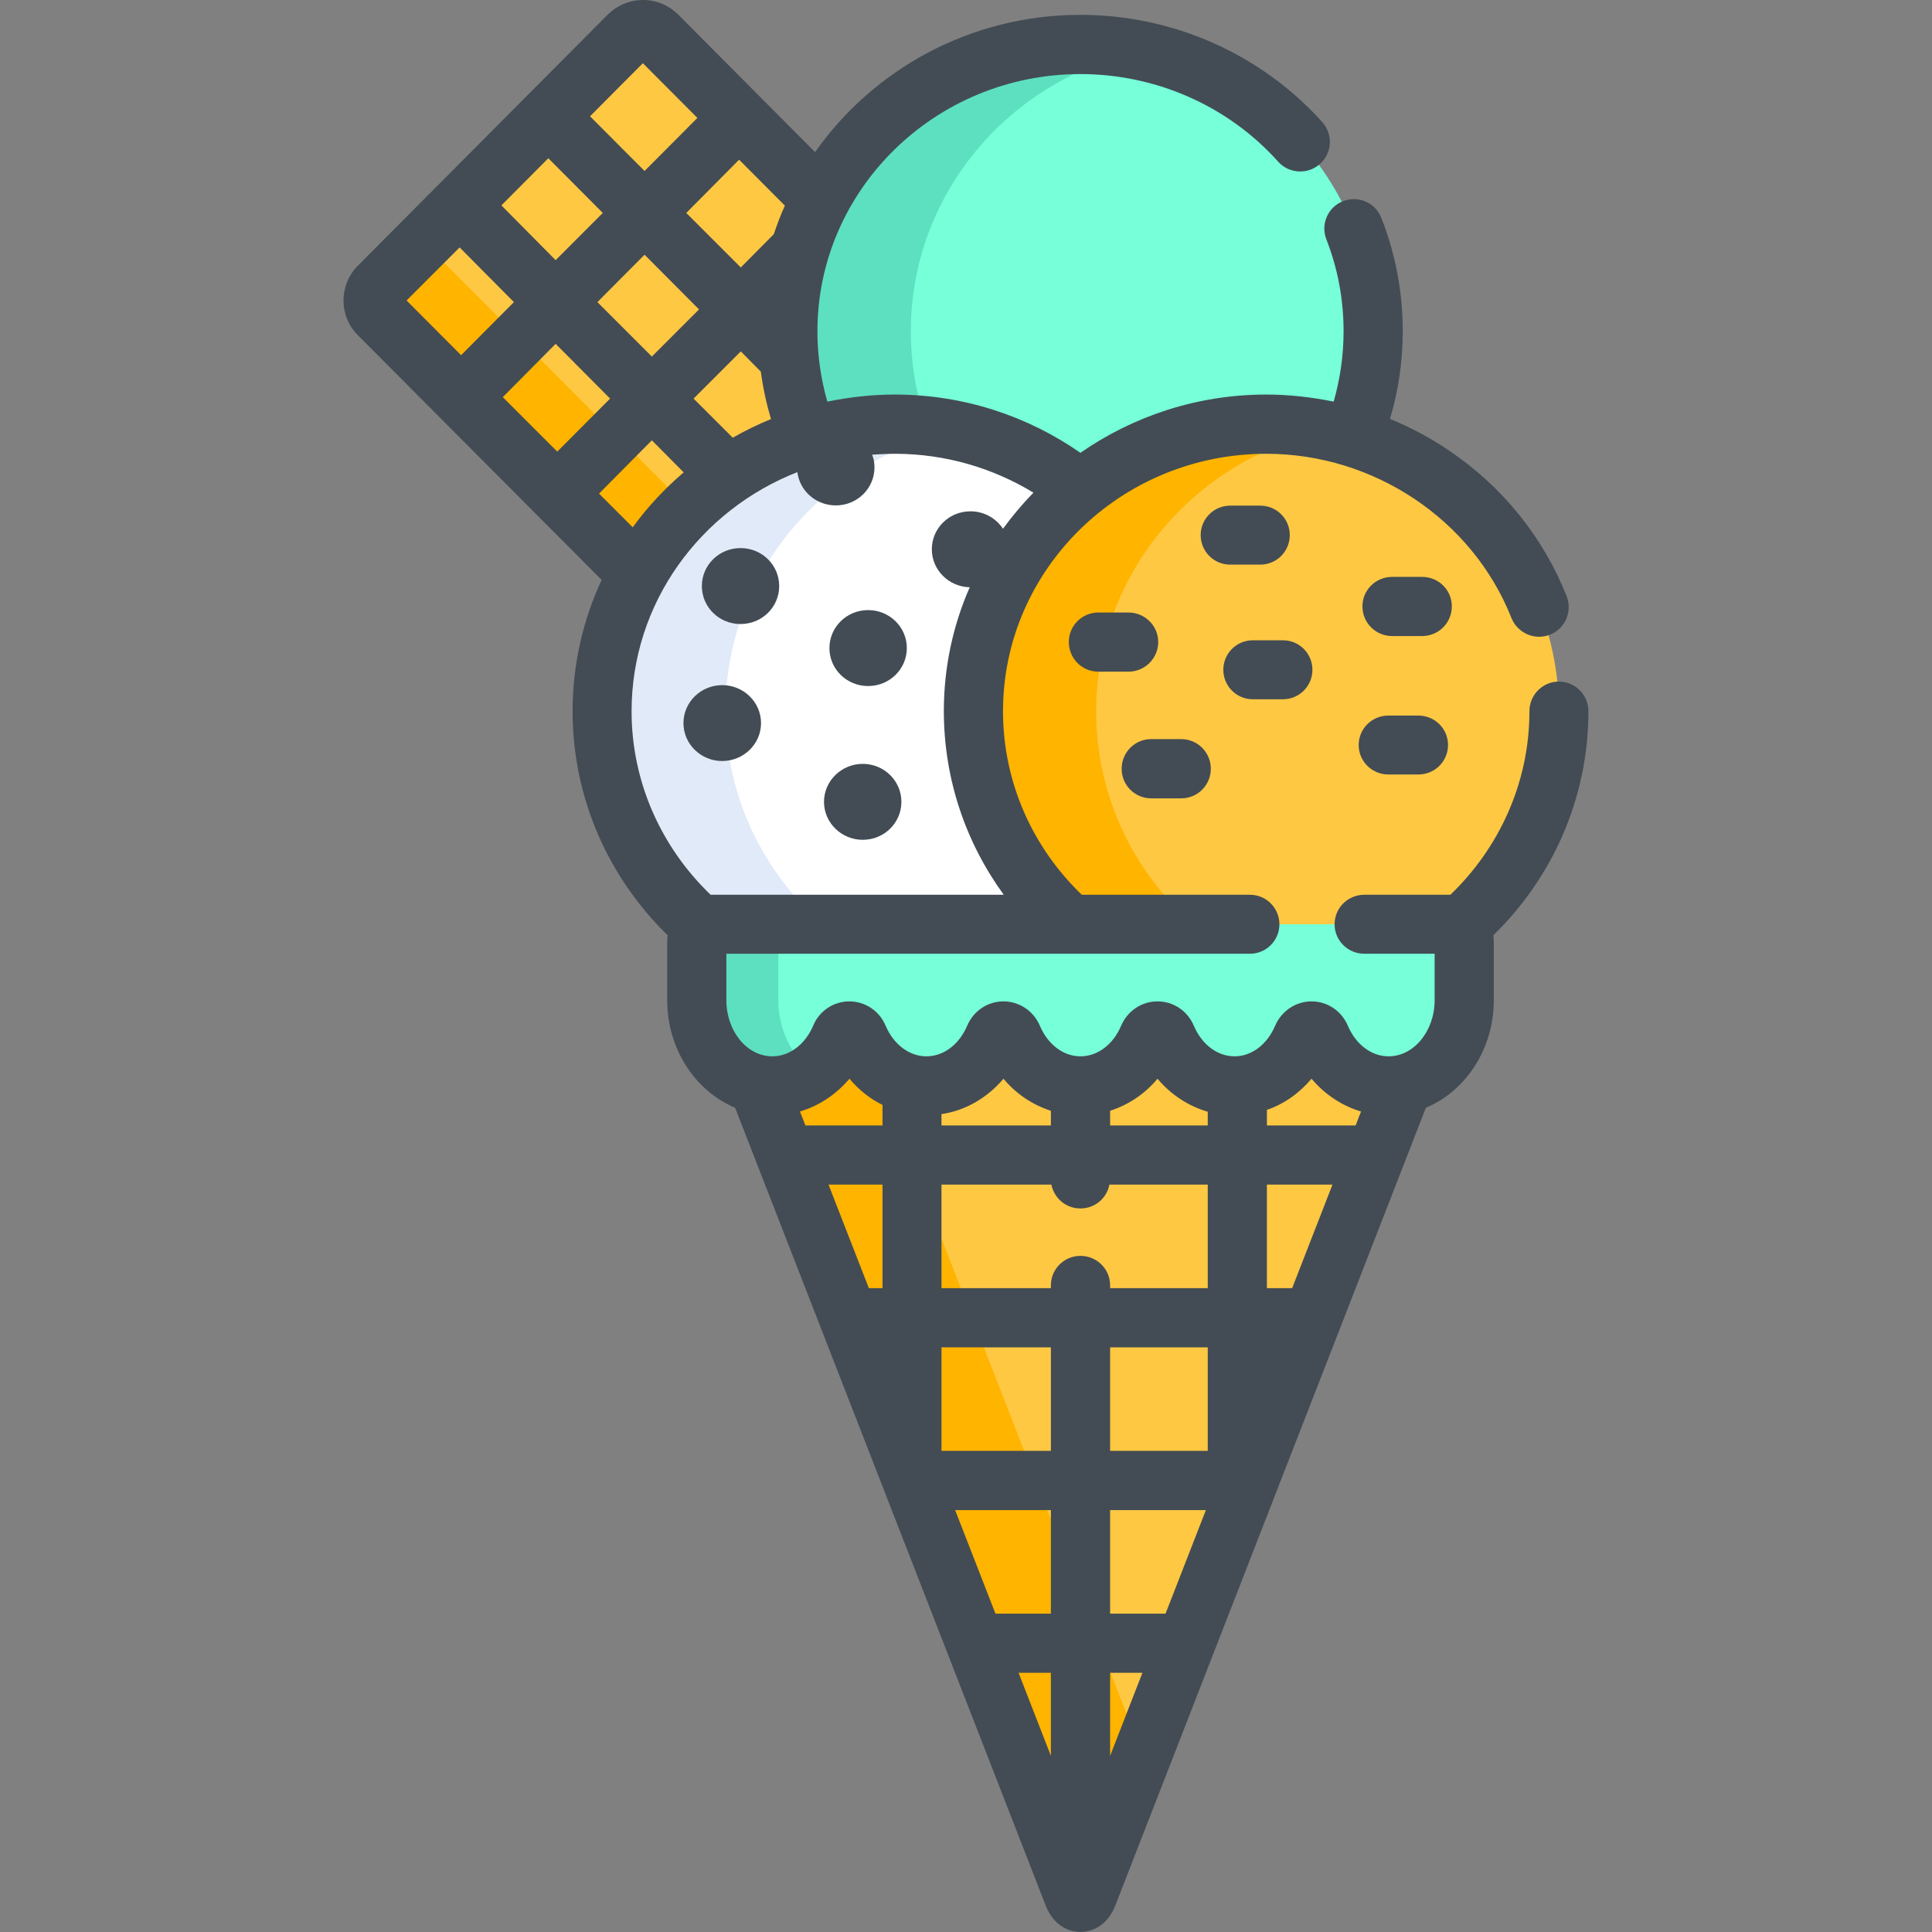 <?xml version="1.0" encoding="UTF-8"?>
<svg xmlns="http://www.w3.org/2000/svg" xmlns:xlink="http://www.w3.org/1999/xlink" width="32px" height="32px" viewBox="0 0 32 32" version="1.1">
<rect x="0" y="0" width="32" height="32" fill="#808080" stroke="none"/>
<g id="surface1">
<path style=" stroke:none;fill-rule:nonzero;fill:rgb(100%,78.431%,26.275%);fill-opacity:1;" d="M 13.047 5.488 C 13.047 4.703 13.246 3.961 13.59 3.305 L 10.883 0.586 C 10.754 0.457 10.547 0.457 10.418 0.586 L 6.273 4.746 C 6.148 4.871 6.148 5.082 6.273 5.211 L 10.559 9.512 C 11.16 8.434 12.172 7.605 13.387 7.238 C 13.168 6.695 13.047 6.105 13.047 5.488 Z M 13.047 5.488 "/>
<path style=" stroke:none;fill-rule:nonzero;fill:rgb(100%,70.588%,0%);fill-opacity:1;" d="M 11.398 8.41 L 7.152 4.148 C 7.098 4.094 7.07 4.027 7.059 3.961 L 6.273 4.746 C 6.148 4.871 6.148 5.082 6.273 5.211 L 10.559 9.512 C 10.785 9.105 11.07 8.734 11.398 8.41 Z M 11.398 8.41 "/>
<path style=" stroke:none;fill-rule:nonzero;fill:rgb(46.275%,100%,85.098%);fill-opacity:1;" d="M 20.973 7.027 C 21.473 7.027 21.953 7.102 22.406 7.238 C 22.625 6.695 22.746 6.105 22.746 5.488 C 22.746 2.863 20.574 0.738 17.895 0.738 C 15.219 0.738 13.047 2.863 13.047 5.488 C 13.047 6.105 13.168 6.695 13.387 7.238 C 13.84 7.102 14.32 7.027 14.82 7.027 C 15.988 7.027 17.059 7.434 17.895 8.105 C 18.73 7.43 19.805 7.027 20.973 7.027 Z M 20.973 7.027 "/>
<path style=" stroke:none;fill-rule:nonzero;fill:rgb(36.471%,87.843%,74.902%);fill-opacity:1;" d="M 14.82 7.027 C 15 7.027 15.18 7.035 15.355 7.055 C 15.18 6.566 15.086 6.039 15.086 5.488 C 15.086 3.207 16.727 1.301 18.914 0.844 C 18.586 0.773 18.246 0.738 17.895 0.738 C 15.219 0.738 13.047 2.863 13.047 5.488 C 13.047 6.105 13.168 6.695 13.387 7.238 C 13.84 7.102 14.32 7.027 14.82 7.027 Z M 14.82 7.027 "/>
<path style=" stroke:none;fill-rule:nonzero;fill:rgb(100%,100%,100%);fill-opacity:1;" d="M 16.125 11.781 C 16.125 10.301 16.812 8.977 17.895 8.105 C 17.059 7.43 15.988 7.027 14.82 7.027 C 12.145 7.027 9.973 9.152 9.973 11.777 C 9.973 13.211 10.621 14.496 11.641 15.367 C 11.684 15.332 11.734 15.309 11.793 15.309 L 17.727 15.309 C 16.742 14.438 16.125 13.18 16.125 11.781 Z M 16.125 11.781 "/>
<path style=" stroke:none;fill-rule:nonzero;fill:rgb(88.235%,91.765%,97.255%);fill-opacity:1;" d="M 11.793 15.309 L 13.621 15.309 C 12.637 14.438 12.016 13.18 12.016 11.781 C 12.016 9.5 13.656 7.594 15.844 7.133 C 15.512 7.062 15.172 7.027 14.82 7.027 C 12.145 7.027 9.973 9.152 9.973 11.781 C 9.973 13.211 10.621 14.496 11.641 15.367 C 11.684 15.332 11.734 15.309 11.793 15.309 Z M 11.793 15.309 "/>
<path style=" stroke:none;fill-rule:nonzero;fill:rgb(100%,78.431%,26.275%);fill-opacity:1;" d="M 20.973 7.027 C 18.293 7.027 16.125 9.152 16.125 11.781 C 16.125 13.18 16.742 14.438 17.723 15.309 L 24 15.309 C 24.055 15.309 24.109 15.332 24.148 15.367 C 25.172 14.496 25.82 13.211 25.82 11.781 C 25.82 9.152 23.648 7.027 20.973 7.027 Z M 20.973 7.027 "/>
<path style=" stroke:none;fill-rule:nonzero;fill:rgb(100%,70.588%,0%);fill-opacity:1;" d="M 17.727 15.309 L 19.758 15.309 C 18.773 14.438 18.156 13.18 18.156 11.781 C 18.156 9.496 19.797 7.59 21.988 7.133 C 21.66 7.062 21.32 7.027 20.973 7.027 C 18.293 7.027 16.125 9.152 16.125 11.781 C 16.125 13.18 16.742 14.438 17.727 15.309 Z M 17.727 15.309 "/>
<path style=" stroke:none;fill-rule:nonzero;fill:rgb(100%,78.431%,26.275%);fill-opacity:1;" d="M 23 17.984 C 22.516 17.984 22.086 17.676 21.875 17.18 C 21.848 17.117 21.789 17.074 21.723 17.074 C 21.66 17.074 21.602 17.117 21.574 17.18 C 21.363 17.676 20.93 17.984 20.449 17.984 C 19.965 17.984 19.535 17.676 19.324 17.18 C 19.293 17.117 19.234 17.074 19.172 17.074 C 19.109 17.074 19.051 17.117 19.023 17.18 C 18.812 17.676 18.379 17.984 17.895 17.984 C 17.414 17.984 16.98 17.676 16.77 17.18 C 16.742 17.117 16.684 17.074 16.621 17.074 C 16.555 17.074 16.496 17.117 16.469 17.18 C 16.258 17.676 15.828 17.984 15.344 17.984 C 14.859 17.984 14.43 17.676 14.219 17.18 C 14.191 17.117 14.133 17.074 14.07 17.074 C 14.004 17.074 13.945 17.117 13.918 17.18 C 13.707 17.676 13.277 17.984 12.793 17.984 C 12.707 17.984 12.625 17.977 12.547 17.957 L 17.777 31.383 C 17.844 31.551 17.949 31.551 18.016 31.383 L 23.246 17.957 C 23.164 17.977 23.082 17.984 23 17.984 Z M 23 17.984 "/>
<path style=" stroke:none;fill-rule:nonzero;fill:rgb(46.275%,100%,85.098%);fill-opacity:1;" d="M 23 17.984 C 22.516 17.984 22.086 17.676 21.875 17.18 C 21.848 17.117 21.789 17.074 21.723 17.074 C 21.66 17.074 21.602 17.117 21.574 17.18 C 21.363 17.676 20.93 17.984 20.449 17.984 C 19.965 17.984 19.535 17.676 19.324 17.18 C 19.293 17.117 19.234 17.074 19.172 17.074 C 19.109 17.074 19.051 17.117 19.023 17.18 C 18.812 17.676 18.379 17.984 17.895 17.984 C 17.414 17.984 16.98 17.676 16.77 17.18 C 16.742 17.117 16.684 17.074 16.621 17.074 C 16.555 17.074 16.496 17.117 16.469 17.18 C 16.258 17.676 15.828 17.984 15.344 17.984 C 14.859 17.984 14.43 17.676 14.219 17.18 C 14.191 17.117 14.133 17.074 14.07 17.074 C 14.004 17.074 13.945 17.117 13.918 17.18 C 13.707 17.676 13.277 17.984 12.793 17.984 C 12.102 17.984 11.543 17.348 11.543 16.566 L 11.543 15.594 C 11.543 15.438 11.652 15.309 11.793 15.309 L 24 15.309 C 24.137 15.309 24.25 15.438 24.25 15.594 L 24.25 16.566 C 24.25 17.348 23.691 17.984 23 17.984 Z M 23 17.984 "/>
<path style=" stroke:none;fill-rule:nonzero;fill:rgb(100%,70.588%,0%);fill-opacity:1;" d="M 14.219 17.18 C 14.191 17.117 14.133 17.074 14.07 17.074 C 14.004 17.074 13.945 17.117 13.918 17.18 C 13.707 17.676 13.277 17.984 12.793 17.984 C 12.707 17.984 12.625 17.977 12.547 17.957 L 17.777 31.383 C 17.844 31.551 17.949 31.551 18.016 31.383 L 18.922 29.059 L 14.434 17.535 C 14.348 17.434 14.273 17.312 14.219 17.18 Z M 14.219 17.18 "/>
<path style=" stroke:none;fill-rule:nonzero;fill:rgb(36.471%,87.843%,74.902%);fill-opacity:1;" d="M 12.891 16.566 L 12.891 15.594 C 12.891 15.438 13.004 15.309 13.141 15.309 L 11.793 15.309 C 11.652 15.309 11.543 15.438 11.543 15.594 L 11.543 16.566 C 11.543 17.348 12.102 17.984 12.793 17.984 C 13.039 17.984 13.27 17.906 13.469 17.762 C 13.121 17.508 12.891 17.066 12.891 16.566 Z M 12.891 16.566 "/>
<path style=" stroke:none;fill-rule:nonzero;fill:rgb(26.275%,29.804%,32.941%);fill-opacity:1;" d="M 12.605 11.977 C 12.605 11.629 12.316 11.348 11.961 11.348 C 11.609 11.348 11.32 11.629 11.32 11.977 C 11.32 12.324 11.609 12.605 11.961 12.605 C 12.316 12.605 12.605 12.324 12.605 11.977 Z M 12.605 11.977 "/>
<path style=" stroke:none;fill-rule:nonzero;fill:rgb(26.275%,29.804%,32.941%);fill-opacity:1;" d="M 14.93 13.281 C 14.93 12.934 14.645 12.652 14.289 12.652 C 13.938 12.652 13.648 12.934 13.648 13.281 C 13.648 13.629 13.938 13.91 14.289 13.91 C 14.645 13.91 14.93 13.629 14.93 13.281 Z M 14.93 13.281 "/>
<path style=" stroke:none;fill-rule:nonzero;fill:rgb(26.275%,29.804%,32.941%);fill-opacity:1;" d="M 15.02 10.734 C 15.02 10.387 14.734 10.105 14.379 10.105 C 14.023 10.105 13.738 10.387 13.738 10.734 C 13.738 11.082 14.023 11.363 14.379 11.363 C 14.734 11.363 15.02 11.082 15.02 10.734 Z M 15.02 10.734 "/>
<path style=" stroke:none;fill-rule:nonzero;fill:rgb(26.275%,29.804%,32.941%);fill-opacity:1;" d="M 12.906 9.707 C 12.906 9.359 12.621 9.078 12.266 9.078 C 11.91 9.078 11.625 9.359 11.625 9.707 C 11.625 10.055 11.91 10.336 12.266 10.336 C 12.621 10.336 12.906 10.055 12.906 9.707 Z M 12.906 9.707 "/>
<path style=" stroke:none;fill-rule:nonzero;fill:rgb(26.275%,29.804%,32.941%);fill-opacity:1;" d="M 26.309 11.781 C 26.309 11.508 26.09 11.289 25.82 11.289 C 25.551 11.289 25.332 11.508 25.332 11.781 C 25.332 12.969 24.828 14.047 24.023 14.82 C 24.016 14.82 24.008 14.82 24 14.82 L 22.598 14.82 C 22.324 14.82 22.105 15.039 22.105 15.309 C 22.105 15.578 22.324 15.797 22.598 15.797 L 23.762 15.797 L 23.762 16.566 C 23.762 17.078 23.418 17.496 23 17.496 C 22.715 17.496 22.457 17.301 22.324 16.988 C 22.219 16.742 21.984 16.586 21.723 16.586 C 21.465 16.586 21.227 16.742 21.121 16.988 C 20.988 17.301 20.73 17.496 20.449 17.496 C 20.164 17.496 19.906 17.301 19.773 16.988 C 19.668 16.742 19.434 16.586 19.172 16.586 C 18.91 16.586 18.676 16.742 18.57 16.988 C 18.438 17.301 18.18 17.496 17.895 17.496 C 17.613 17.496 17.355 17.301 17.223 16.988 C 17.117 16.742 16.879 16.586 16.621 16.586 C 16.359 16.586 16.125 16.742 16.02 16.988 C 15.887 17.301 15.629 17.496 15.344 17.496 C 15.062 17.496 14.801 17.301 14.668 16.988 C 14.566 16.742 14.328 16.586 14.066 16.586 C 13.809 16.586 13.57 16.742 13.469 16.988 C 13.336 17.301 13.074 17.496 12.793 17.496 C 12.371 17.496 12.031 17.078 12.031 16.566 L 12.031 15.797 L 20.703 15.797 C 20.973 15.797 21.191 15.578 21.191 15.309 C 21.191 15.039 20.973 14.82 20.703 14.82 L 17.918 14.82 C 17.113 14.047 16.613 12.969 16.613 11.781 C 16.613 9.43 18.566 7.516 20.973 7.516 C 22.758 7.516 24.391 8.609 25.035 10.238 C 25.137 10.488 25.422 10.613 25.672 10.512 C 25.926 10.414 26.047 10.129 25.949 9.875 C 25.562 8.902 24.895 8.07 24.016 7.473 C 23.703 7.258 23.371 7.082 23.023 6.938 C 23.16 6.48 23.234 5.992 23.234 5.488 C 23.234 4.844 23.117 4.211 22.879 3.609 C 22.781 3.355 22.496 3.234 22.246 3.332 C 21.992 3.43 21.871 3.715 21.969 3.965 C 22.16 4.453 22.254 4.965 22.254 5.488 C 22.254 5.895 22.195 6.281 22.09 6.652 C 21.723 6.578 21.352 6.535 20.973 6.535 C 19.828 6.535 18.766 6.895 17.895 7.5 C 17.027 6.895 15.965 6.535 14.82 6.535 C 14.438 6.535 14.066 6.578 13.703 6.652 C 13.598 6.281 13.539 5.895 13.539 5.488 C 13.539 3.141 15.492 1.227 17.895 1.227 C 19.148 1.227 20.344 1.754 21.172 2.68 C 21.352 2.879 21.664 2.895 21.863 2.715 C 22.066 2.535 22.082 2.227 21.902 2.023 C 20.887 0.895 19.43 0.246 17.895 0.246 C 16.074 0.246 14.465 1.148 13.5 2.52 L 11.23 0.238 C 11.074 0.086 10.871 0 10.652 0 C 10.43 0 10.227 0.086 10.07 0.238 L 5.93 4.398 C 5.609 4.719 5.609 5.238 5.93 5.555 L 9.965 9.605 C 9.656 10.27 9.484 11.004 9.484 11.781 C 9.484 13.23 10.086 14.543 11.059 15.492 C 11.055 15.527 11.051 15.559 11.051 15.594 L 11.051 16.566 C 11.051 17.379 11.52 18.074 12.176 18.348 L 17.32 31.562 C 17.48 31.969 17.801 32 17.895 32 C 17.992 32 18.312 31.969 18.473 31.562 L 23.617 18.348 C 24.273 18.074 24.742 17.379 24.742 16.566 L 24.742 15.594 C 24.742 15.559 24.738 15.527 24.734 15.492 C 25.707 14.543 26.309 13.23 26.309 11.781 Z M 21.723 17.867 C 21.945 18.129 22.227 18.316 22.543 18.41 L 22.453 18.641 L 20.984 18.641 L 20.984 18.383 C 21.27 18.285 21.523 18.105 21.723 17.867 Z M 21.402 21.336 L 20.984 21.336 L 20.984 19.621 L 22.07 19.621 Z M 19.305 26.727 L 18.387 26.727 L 18.387 25.012 L 19.973 25.012 Z M 15.82 25.012 L 17.406 25.012 L 17.406 26.727 L 16.488 26.727 Z M 17.414 19.621 C 17.461 19.848 17.656 20.016 17.895 20.016 C 18.133 20.016 18.332 19.848 18.375 19.621 L 20.004 19.621 L 20.004 21.336 L 18.387 21.336 L 18.387 21.289 C 18.387 21.02 18.168 20.801 17.895 20.801 C 17.625 20.801 17.406 21.02 17.406 21.289 L 17.406 21.336 L 15.594 21.336 L 15.594 19.621 Z M 18.387 24.031 L 18.387 22.316 L 20.004 22.316 L 20.004 24.031 Z M 17.406 24.031 L 15.594 24.031 L 15.594 22.316 L 17.406 22.316 Z M 14.617 21.336 L 14.391 21.336 L 13.723 19.621 L 14.617 19.621 Z M 19.172 17.867 C 19.395 18.133 19.684 18.32 20.004 18.414 L 20.004 18.641 L 18.387 18.641 L 18.387 18.398 C 18.688 18.301 18.961 18.121 19.172 17.867 Z M 16.621 17.867 C 16.832 18.121 17.105 18.301 17.406 18.398 L 17.406 18.641 L 15.594 18.641 L 15.594 18.453 C 15.992 18.395 16.352 18.184 16.621 17.867 Z M 14.07 17.867 C 14.223 18.051 14.41 18.199 14.617 18.301 L 14.617 18.641 L 13.34 18.641 L 13.25 18.41 C 13.566 18.316 13.848 18.129 14.07 17.867 Z M 13 3.406 C 12.93 3.559 12.871 3.719 12.816 3.879 L 12.27 4.43 L 11.367 3.527 L 12.242 2.645 Z M 12.27 5.82 L 12.602 6.156 C 12.637 6.422 12.695 6.688 12.77 6.941 C 12.551 7.031 12.34 7.133 12.137 7.25 L 11.488 6.602 Z M 10.797 5.906 L 9.895 5.004 L 10.676 4.219 L 11.578 5.125 Z M 10.648 1.047 L 11.551 1.953 L 10.676 2.832 L 9.773 1.926 Z M 9.082 2.621 L 9.984 3.527 L 9.203 4.309 L 8.305 3.402 Z M 6.734 4.977 L 7.613 4.098 L 8.512 5.004 L 7.637 5.883 Z M 8.328 6.578 L 9.203 5.695 L 10.105 6.602 L 9.23 7.48 Z M 9.922 8.176 L 10.797 7.293 L 11.324 7.824 C 11.008 8.094 10.723 8.398 10.48 8.734 Z M 11.77 14.82 C 10.965 14.047 10.461 12.969 10.461 11.781 C 10.461 9.984 11.602 8.449 13.207 7.82 C 13.246 8.133 13.516 8.371 13.844 8.371 C 14.199 8.371 14.484 8.09 14.484 7.742 C 14.484 7.668 14.473 7.598 14.445 7.531 C 14.57 7.523 14.695 7.516 14.82 7.516 C 15.664 7.516 16.449 7.754 17.117 8.16 C 16.934 8.348 16.766 8.547 16.613 8.758 C 16.5 8.586 16.301 8.469 16.074 8.469 C 15.719 8.469 15.434 8.75 15.434 9.098 C 15.434 9.441 15.715 9.719 16.062 9.727 C 15.785 10.355 15.633 11.051 15.633 11.777 C 15.633 12.91 16 13.961 16.625 14.82 L 11.793 14.82 C 11.785 14.82 11.777 14.82 11.77 14.82 Z M 16.871 27.707 L 17.406 27.707 L 17.406 29.082 Z M 18.387 29.082 L 18.387 27.707 L 18.922 27.707 Z M 18.387 29.082 "/>
<path style=" stroke:none;fill-rule:nonzero;fill:rgb(26.275%,29.804%,32.941%);fill-opacity:1;" d="M 20.875 9.352 C 21.145 9.352 21.363 9.133 21.363 8.863 C 21.363 8.594 21.145 8.375 20.875 8.375 L 20.375 8.375 C 20.105 8.375 19.887 8.594 19.887 8.863 C 19.887 9.133 20.105 9.352 20.375 9.352 Z M 20.875 9.352 "/>
<path style=" stroke:none;fill-rule:nonzero;fill:rgb(26.275%,29.804%,32.941%);fill-opacity:1;" d="M 19.184 10.633 C 19.184 10.363 18.961 10.145 18.691 10.145 L 18.191 10.145 C 17.922 10.145 17.703 10.363 17.703 10.633 C 17.703 10.906 17.922 11.125 18.191 11.125 L 18.691 11.125 C 18.961 11.125 19.184 10.906 19.184 10.633 Z M 19.184 10.633 "/>
<path style=" stroke:none;fill-rule:nonzero;fill:rgb(26.275%,29.804%,32.941%);fill-opacity:1;" d="M 20.75 11.582 L 21.25 11.582 C 21.52 11.582 21.738 11.363 21.738 11.094 C 21.738 10.824 21.52 10.605 21.25 10.605 L 20.75 10.605 C 20.48 10.605 20.262 10.824 20.262 11.094 C 20.262 11.363 20.48 11.582 20.75 11.582 Z M 20.75 11.582 "/>
<path style=" stroke:none;fill-rule:nonzero;fill:rgb(26.275%,29.804%,32.941%);fill-opacity:1;" d="M 23.492 11.852 L 22.996 11.852 C 22.723 11.852 22.504 12.07 22.504 12.34 C 22.504 12.609 22.723 12.828 22.996 12.828 L 23.492 12.828 C 23.766 12.828 23.984 12.609 23.984 12.34 C 23.984 12.07 23.766 11.852 23.492 11.852 Z M 23.492 11.852 "/>
<path style=" stroke:none;fill-rule:nonzero;fill:rgb(26.275%,29.804%,32.941%);fill-opacity:1;" d="M 23.555 9.555 L 23.059 9.555 C 22.785 9.555 22.566 9.773 22.566 10.043 C 22.566 10.316 22.785 10.535 23.059 10.535 L 23.555 10.535 C 23.828 10.535 24.047 10.316 24.047 10.043 C 24.047 9.773 23.828 9.555 23.555 9.555 Z M 23.555 9.555 "/>
<path style=" stroke:none;fill-rule:nonzero;fill:rgb(26.275%,29.804%,32.941%);fill-opacity:1;" d="M 19.066 13.223 L 19.566 13.223 C 19.836 13.223 20.055 13.004 20.055 12.734 C 20.055 12.461 19.836 12.242 19.566 12.242 L 19.066 12.242 C 18.797 12.242 18.578 12.461 18.578 12.734 C 18.578 13.004 18.797 13.223 19.066 13.223 Z M 19.066 13.223 "/>
</g>
</svg>
